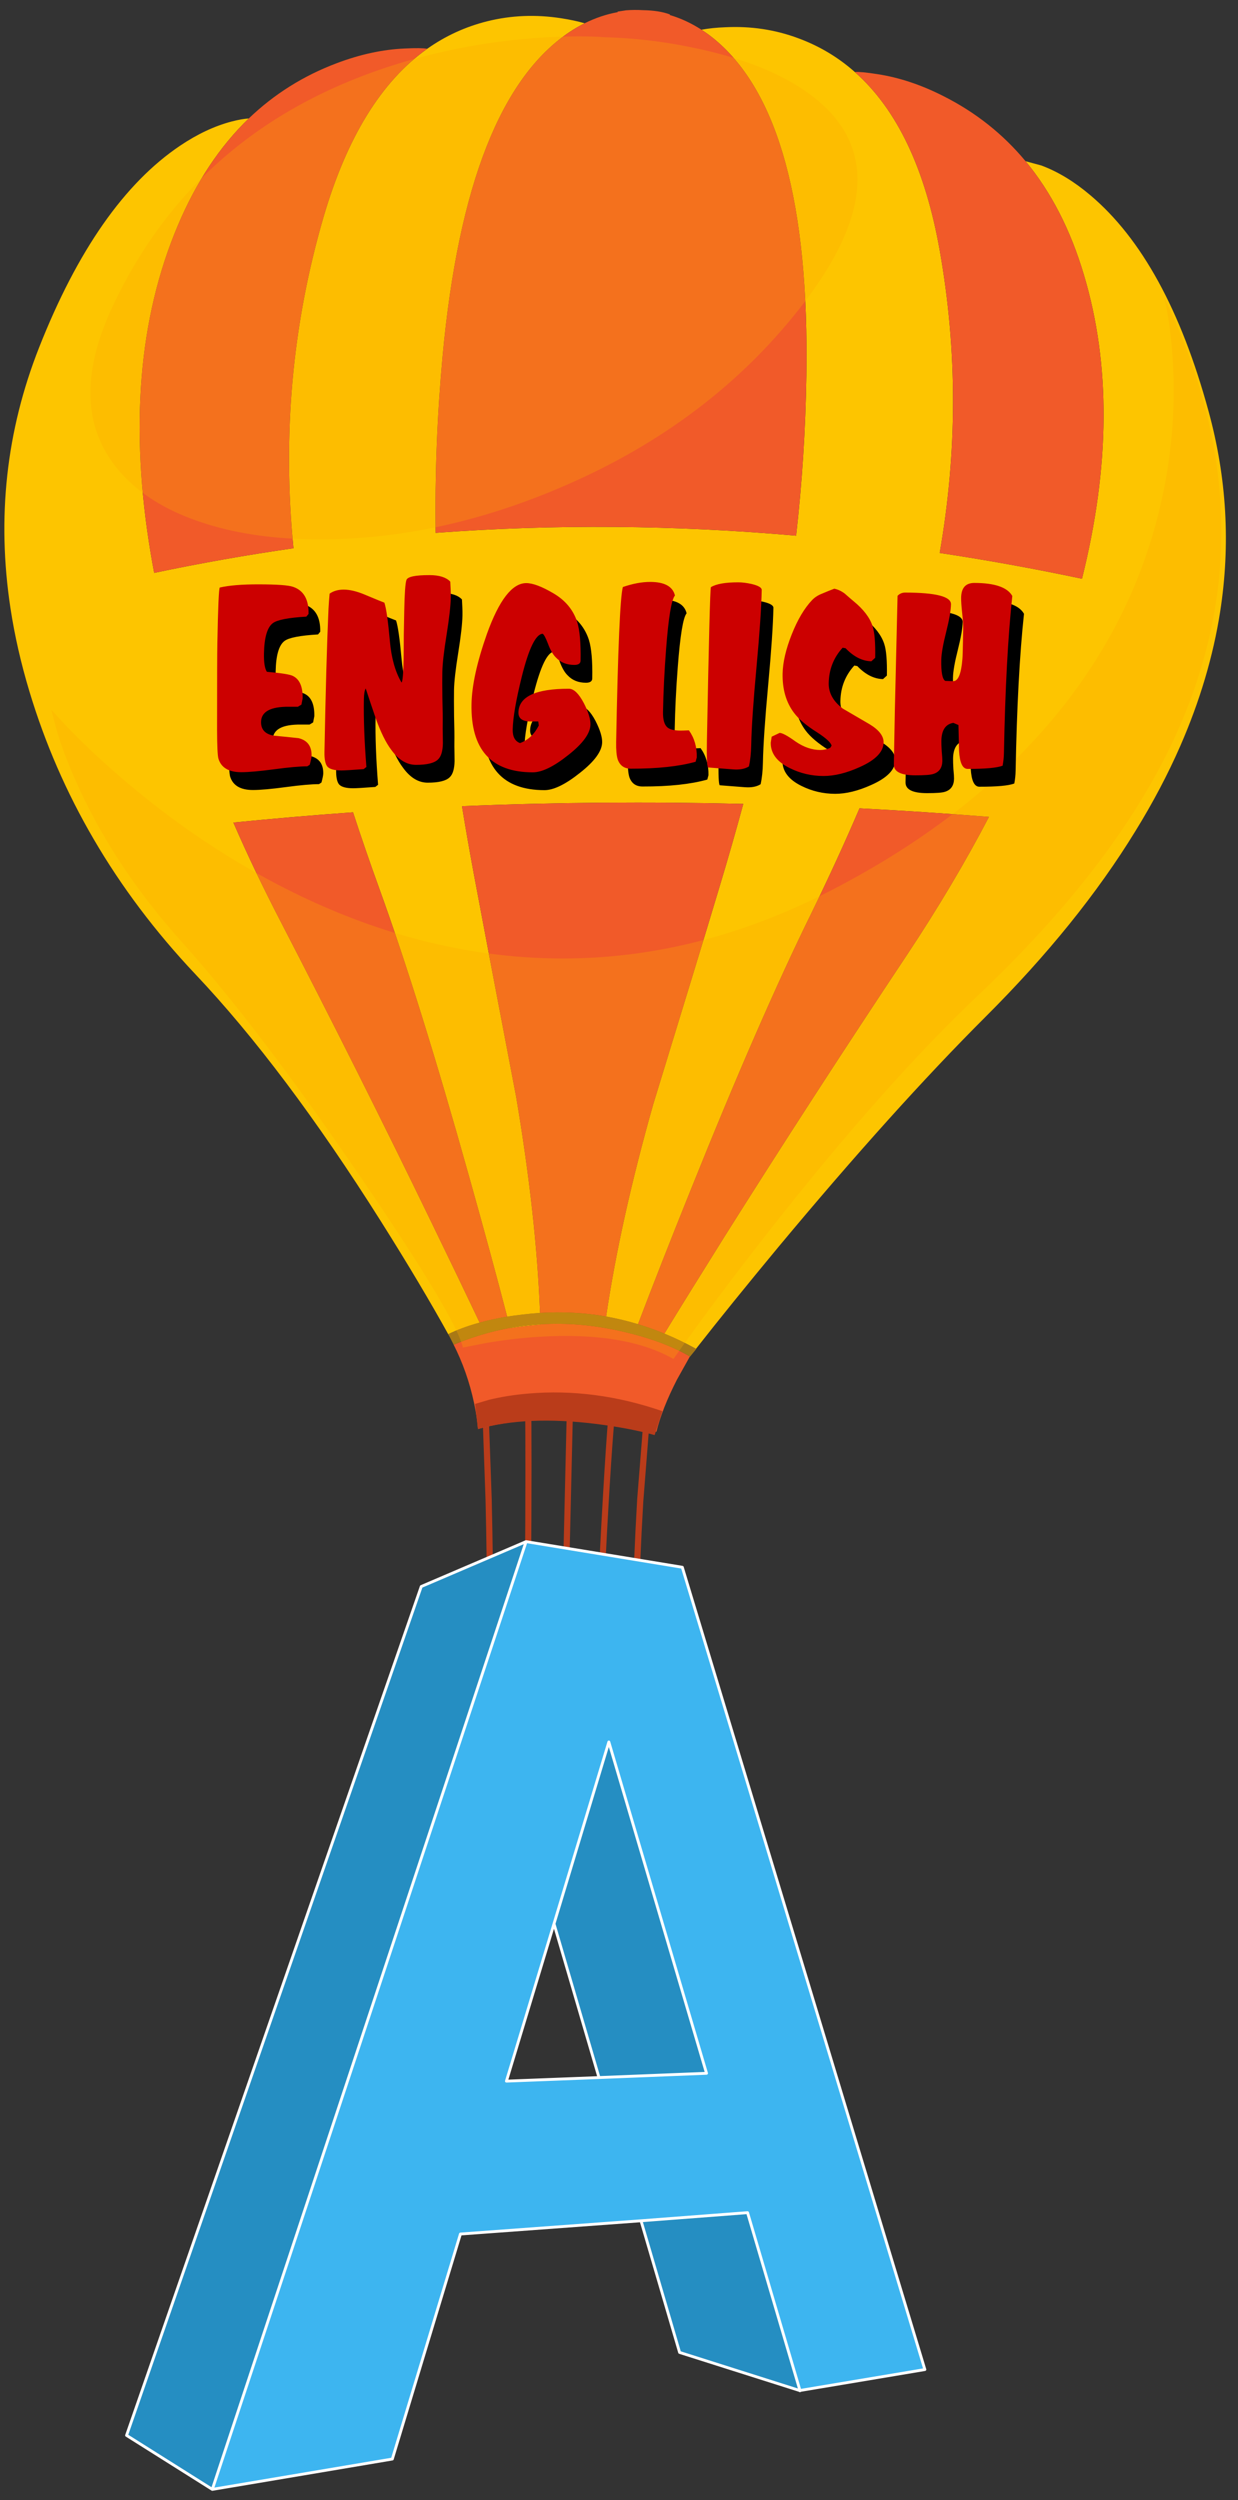 <svg width="108" height="218" viewBox="0 0 108 218" fill="none" xmlns="http://www.w3.org/2000/svg">
<rect x="0" y="0" width="108" height="218" fill="#333333" stroke="none"/>
<g id="eng">
<g id="english">
<g id="Layer_3">
<g id="Layer_1">
<g id="Group">
<g id="Group_2">
<g id="Group_3">
<path id="Vector" d="M42.059 122.505C42.067 122.547 42.167 125.314 42.358 130.807C42.528 137.923 42.548 145.683 42.419 154.084C42.416 154.246 42.439 154.391 42.489 154.52C42.541 154.628 42.602 154.686 42.673 154.695C42.745 154.704 42.809 154.65 42.865 154.535C42.922 154.42 42.952 154.282 42.956 154.12C43.085 145.718 43.065 137.919 42.897 130.721C42.698 125.186 42.599 122.399 42.6 122.358C42.595 122.195 42.558 122.058 42.489 121.948C42.428 121.859 42.362 121.821 42.29 121.832C42.218 121.864 42.158 121.938 42.111 122.054C42.071 122.192 42.054 122.342 42.059 122.505Z" fill="#BA3C1A"/>
</g>
</g>
</g>
<g id="Group_4">
<g id="Group_5">
<g id="Group_6">
<path id="Vector_2" d="M49.582 120.687C49.526 120.802 49.495 120.941 49.491 121.103L48.738 153.185C48.734 153.348 48.758 153.493 48.809 153.621C48.859 153.749 48.92 153.818 48.992 153.827C49.063 153.835 49.127 153.782 49.183 153.667C49.24 153.552 49.27 153.414 49.274 153.251L50.027 121.169C50.031 121.007 50.007 120.862 49.957 120.734C49.906 120.605 49.845 120.537 49.774 120.528C49.702 120.519 49.638 120.572 49.582 120.687Z" fill="#BA3C1A"/>
</g>
</g>
</g>
<g id="Group_7">
<g id="Group_8">
<g id="Group_9">
<path id="Vector_3" d="M56.59 121.856C56.519 121.827 56.451 121.849 56.387 121.923C56.322 122.016 56.279 122.143 56.257 122.303C56.256 122.344 56.032 125.152 55.586 130.729C55.163 137.935 54.983 145.67 55.045 153.932C55.041 154.094 55.064 154.239 55.115 154.368C55.157 154.474 55.214 154.532 55.285 154.541L55.312 154.544C55.384 154.533 55.448 154.47 55.505 154.355C55.552 154.239 55.574 154.099 55.568 153.936C55.513 145.755 55.696 138.093 56.118 130.947C56.554 125.43 56.772 122.651 56.773 122.611C56.795 122.451 56.79 122.297 56.758 122.151C56.716 122.004 56.66 121.905 56.59 121.856Z" fill="#BA3C1A"/>
</g>
</g>
</g>
<g id="Group_10">
<g id="Group_11">
<g id="Group_12">
<path id="Vector_4" d="M46.284 120.956C46.261 120.791 46.215 120.663 46.145 120.573C46.084 120.505 46.017 120.497 45.944 120.549C45.881 120.581 45.83 120.667 45.791 120.804C45.76 120.943 45.752 121.084 45.767 121.228C45.833 122.599 45.852 126.485 45.824 132.886C45.781 141.075 45.62 147.979 45.343 153.597C45.339 153.759 45.358 153.914 45.399 154.061C45.449 154.19 45.51 154.268 45.581 154.297L45.594 154.299C45.666 154.308 45.73 154.255 45.786 154.14C45.842 154.045 45.872 153.916 45.876 153.754C46.157 147.994 46.318 140.897 46.358 132.464C46.386 125.31 46.361 121.474 46.284 120.956Z" fill="#BA3C1A"/>
</g>
</g>
</g>
<g id="Group_13">
<g id="Group_14">
<g id="Group_15">
<path id="Vector_5" d="M53.701 121.291C53.641 121.202 53.574 121.163 53.502 121.175C53.43 121.207 53.37 121.291 53.322 121.427C53.138 122.014 52.848 125.893 52.453 133.062C51.984 141.463 51.838 148.328 52.015 153.657C52.024 154.004 52.109 154.187 52.27 154.207L52.297 154.21C52.369 154.198 52.429 154.135 52.476 154.019C52.533 153.883 52.554 153.733 52.541 153.569C52.377 148.405 52.513 141.793 52.947 133.733C53.296 127.392 53.577 123.492 53.791 122.034C53.843 121.715 53.813 121.467 53.701 121.291Z" fill="#BA3C1A"/>
</g>
</g>
</g>
<g id="Group_16">
<g id="Group_17">
<g id="Group_18">
<path id="Vector_6" d="M47.149 115.498C47.148 115.491 47.148 115.483 47.149 115.473C46.26 115.528 45.378 115.631 44.502 115.784C44.505 115.794 44.505 115.803 44.502 115.808C44.958 115.735 45.418 115.673 45.881 115.622C46.305 115.573 46.728 115.532 47.149 115.498ZM105.423 35.827C103.029 27.063 99.592 20.792 95.11 17.015C93.71 15.83 92.29 14.969 90.848 14.431L89.469 14.058C91.694 16.744 93.388 20.041 94.551 23.948C96.903 31.781 96.849 40.62 94.39 50.464C90.238 49.586 86.101 48.837 81.977 48.215C83.522 39.378 83.526 30.601 81.989 21.886C80.731 14.734 78.258 9.532 74.571 6.279C73.119 4.993 71.475 4.011 69.638 3.335C67.617 2.581 65.484 2.262 63.239 2.378C62.527 2.403 61.848 2.473 61.202 2.589H61.189C61.581 2.84 61.962 3.118 62.332 3.422C67.915 8.036 70.587 17.819 70.347 32.77C70.275 37.45 69.977 42.096 69.452 46.711C58.855 45.773 48.372 45.69 38.004 46.463C37.933 41.329 38.136 36.189 38.612 31.043C39.996 16.158 43.715 6.723 49.77 2.738C50.175 2.474 50.585 2.238 51.001 2.03C50.428 1.861 49.753 1.716 48.975 1.595C46.755 1.247 44.597 1.334 42.502 1.856C40.605 2.331 38.861 3.13 37.27 4.254C33.267 7.091 30.247 11.995 28.212 18.966C25.496 28.307 24.626 37.92 25.603 47.805C21.537 48.389 17.486 49.105 13.451 49.954C13.345 49.397 13.245 48.842 13.153 48.289C11.306 37.289 12.093 27.746 15.514 19.662C17.112 15.876 19.175 12.766 21.702 10.33C21.306 10.352 20.813 10.439 20.223 10.591C18.732 10.98 17.229 11.684 15.713 12.703C10.85 15.975 6.75 21.84 3.412 30.298C0.544 37.565 -0.289 45.145 0.914 53.036C1.278 55.427 1.829 57.845 2.567 60.292C3.927 64.809 5.795 69.099 8.17 73.165C10.595 77.322 13.548 81.244 17.03 84.932C22.207 90.399 27.604 97.581 33.22 106.477C35.583 110.224 37.58 113.574 39.209 116.529L39.109 116.33C39.915 115.935 40.827 115.6 41.843 115.324C40.737 112.992 39.321 110.047 37.594 106.49C33.419 97.883 29.033 89.14 24.435 80.26C22.94 77.375 21.581 74.529 20.36 71.724C23.828 71.376 27.307 71.078 30.797 70.829C31.498 72.981 32.265 75.205 33.096 77.501C35.44 83.971 38.053 92.35 40.936 102.638C42.222 107.21 43.324 111.265 44.241 114.802C44.692 114.733 45.156 114.671 45.633 114.616C46.129 114.557 46.622 114.511 47.111 114.479C46.895 108.829 46.199 102.542 45.024 95.617C43.392 87.102 42.166 80.649 41.346 76.259C40.965 74.211 40.617 72.223 40.302 70.295C48.407 69.956 56.587 69.89 64.842 70.096C64.207 72.441 63.507 74.881 62.742 77.414C61.458 81.689 59.541 87.976 56.989 96.276C55.076 103.026 53.705 109.197 52.877 114.79C53.815 114.962 54.743 115.185 55.66 115.461C56.964 112.026 58.505 108.104 60.282 103.694C64.266 93.77 67.779 85.723 70.819 79.552C72.361 76.392 73.749 73.368 74.981 70.481C78.732 70.678 82.497 70.927 86.276 71.227C84.213 75.174 81.835 79.175 79.144 83.229C73.594 91.563 68.272 99.776 63.177 107.869C61.054 111.261 59.315 114.065 57.959 116.281C58.89 116.666 59.81 117.109 60.717 117.61C62.757 115.009 65.155 112.047 67.911 108.726C74.621 100.674 80.639 93.99 85.965 88.672C91.367 83.287 95.729 77.886 99.049 72.469C100.573 70.001 101.877 67.529 102.963 65.051C104.673 61.136 105.833 57.234 106.442 53.346C107.357 47.476 107.018 41.636 105.423 35.827Z" fill="#FDC500"/>
<path id="Vector_7" d="M20.36 71.724C21.581 74.529 22.94 77.375 24.435 80.26C29.033 89.14 33.419 97.883 37.594 106.49C39.321 110.047 40.737 112.992 41.843 115.324C42.588 115.12 43.388 114.946 44.241 114.802C43.324 111.265 42.222 107.21 40.936 102.638C38.053 92.35 35.44 83.971 33.096 77.501C32.265 75.205 31.498 72.981 30.797 70.829C27.307 71.078 23.828 71.376 20.36 71.724ZM37.27 4.254C36.931 4.19 36.276 4.182 35.307 4.229C33.394 4.312 31.418 4.739 29.381 5.509C26.469 6.604 23.909 8.211 21.702 10.33C19.175 12.766 17.112 15.876 15.514 19.662C12.093 27.746 11.306 37.289 13.153 48.289C13.245 48.842 13.345 49.397 13.451 49.954C17.486 49.105 21.537 48.389 25.603 47.805C24.626 37.92 25.496 28.307 28.212 18.966C30.247 11.995 33.267 7.091 37.27 4.254ZM59.052 120.306L60.183 118.281C58.595 117.344 56.549 116.598 54.045 116.045C51.701 115.523 49.402 115.333 47.149 115.473C47.148 115.483 47.148 115.491 47.149 115.498C46.728 115.532 46.305 115.573 45.881 115.622C45.418 115.673 44.958 115.735 44.502 115.808C44.505 115.803 44.505 115.794 44.502 115.784C42.837 116.088 41.197 116.577 39.582 117.25L39.544 117.188C40.364 118.795 40.969 120.514 41.358 122.344C41.549 123.255 41.661 124.009 41.694 124.606C44.477 123.802 47.907 123.595 51.982 123.984C54.02 124.191 55.78 124.477 57.263 124.842C57.594 123.5 58.191 121.988 59.052 120.306ZM86.276 71.227C82.497 70.927 78.732 70.679 74.981 70.481C73.749 73.368 72.361 76.392 70.819 79.552C67.779 85.723 64.267 93.77 60.282 103.694C58.505 108.104 56.964 112.026 55.66 115.461C56.438 115.698 57.204 115.972 57.959 116.281C59.315 114.065 61.054 111.261 63.177 107.869C68.272 99.776 73.594 91.563 79.144 83.229C81.835 79.175 84.213 75.174 86.276 71.227ZM62.742 77.414C63.507 74.881 64.207 72.441 64.842 70.096C56.587 69.89 48.407 69.956 40.302 70.295C40.617 72.223 40.965 74.211 41.346 76.259C42.166 80.649 43.392 87.102 45.024 95.617C46.199 102.542 46.895 108.829 47.111 114.479C49.071 114.359 50.992 114.462 52.877 114.79C53.705 109.197 55.076 103.026 56.989 96.276C59.541 87.976 61.458 81.689 62.742 77.414ZM53.883 1.011C53.885 1.027 53.885 1.044 53.883 1.061C52.895 1.241 51.934 1.564 51.001 2.03C50.585 2.238 50.175 2.474 49.77 2.738C43.715 6.723 39.996 16.158 38.612 31.043C38.136 36.189 37.933 41.329 38.004 46.463C48.372 45.69 58.855 45.773 69.452 46.711C69.977 42.097 70.275 37.45 70.347 32.77C70.587 17.819 67.915 8.036 62.332 3.422C61.962 3.118 61.581 2.84 61.189 2.589C60.315 2.023 59.395 1.596 58.431 1.309C58.436 1.292 58.44 1.275 58.443 1.26C57.818 1.026 57.035 0.902 56.095 0.887C55.589 0.857 55.096 0.861 54.616 0.899L53.883 1.011ZM76.547 6.466C75.587 6.315 74.928 6.252 74.571 6.28C78.258 9.532 80.731 14.734 81.989 21.886C83.526 30.601 83.522 39.378 81.977 48.215C86.101 48.837 90.238 49.586 94.39 50.464C96.849 40.62 96.903 31.781 94.551 23.948C93.388 20.041 91.694 16.744 89.469 14.058C87.497 11.685 85.107 9.793 82.3 8.379C80.362 7.394 78.444 6.756 76.547 6.466Z" fill="#F15A29"/>
<path id="Vector_8" d="M60.742 117.623C60.733 117.618 60.725 117.614 60.717 117.61C59.81 117.109 58.89 116.666 57.959 116.281C57.204 115.972 56.438 115.698 55.66 115.461C54.743 115.185 53.815 114.962 52.877 114.79C50.992 114.462 49.071 114.359 47.111 114.479C46.622 114.511 46.129 114.557 45.633 114.616C45.156 114.671 44.692 114.733 44.241 114.802C43.388 114.946 42.588 115.12 41.843 115.324C40.827 115.6 39.915 115.935 39.109 116.33L39.209 116.529L39.544 117.188L39.582 117.25C41.197 116.577 42.837 116.088 44.502 115.784C45.378 115.631 46.26 115.528 47.149 115.473C49.402 115.333 51.701 115.523 54.045 116.045C56.549 116.598 58.595 117.344 60.183 118.281L60.195 118.294L60.742 117.623Z" fill="#FBAB00" fill-opacity="0.588"/>
</g>
</g>
</g>
<g id="Group_19">
<g id="Group_20">
<g id="Group_21">
<path id="Vector_9" d="M70.197 7.9C67.927 6.345 64.922 5.148 61.181 4.309C58.342 3.672 55.546 3.319 52.792 3.25C51.509 3.145 49.844 3.144 47.797 3.247C43.703 3.473 39.738 4.126 35.902 5.207C23.619 8.685 14.928 15.854 9.827 26.713C6.912 32.919 7.282 37.898 10.936 41.65C12.582 43.333 14.807 44.636 17.613 45.558C20.356 46.467 23.472 46.954 26.959 47.018C34.354 47.169 41.829 45.596 49.384 42.3C57.736 38.663 64.508 33.552 69.7 26.967C76.332 18.564 76.498 12.208 70.197 7.9Z" fill="#FBAB00" fill-opacity="0.29"/>
</g>
</g>
</g>
<g id="Group_22">
<g id="Group_23">
<g id="Group_24">
<path id="Vector_10" d="M101.545 25.914C101.902 27.267 102.153 29.058 102.301 31.286C102.587 35.75 102.19 40.182 101.11 44.581C99.603 50.73 96.84 56.367 92.82 61.493C87.791 67.898 80.935 73.323 72.252 77.766C63.562 82.2 54.699 84.096 45.666 83.453C38.444 82.936 31.272 80.814 24.152 77.089C19.06 74.423 14.255 71.087 9.736 67.082C8.318 65.833 7.016 64.589 5.83 63.352L4.473 61.882L4.907 63.544C5.322 64.954 5.873 66.434 6.559 67.984C8.743 72.936 11.827 77.633 15.811 82.075C20.31 87.09 25.508 93.916 31.404 102.552C36.984 110.732 39.977 115.715 40.381 117.5L42.308 117.122C43.908 116.841 45.489 116.654 47.052 116.56C52.054 116.258 55.954 116.904 58.75 118.497C61.001 115.28 63.795 111.543 67.133 107.284C73.816 98.775 79.889 91.934 85.353 86.762C94.138 78.448 100.156 70.243 103.406 62.148C108.144 50.383 107.524 38.305 101.545 25.914Z" fill="#FBAB00" fill-opacity="0.29"/>
</g>
</g>
</g>
<g id="Group_25">
<g id="Group_26">
<g id="Group_27">
<path id="Vector_11" d="M42.667 122.053L41.439 122.416L41.696 124.605C44.55 123.811 47.973 123.661 51.966 124.156C53.966 124.407 55.681 124.733 57.109 125.133L57.786 123.048C53.85 121.689 49.943 121.177 46.067 121.513C44.853 121.617 43.719 121.797 42.667 122.053Z" fill="#BA3C1A"/>
</g>
</g>
</g>
</g>
<g id="Layer_2">
<g id="Group_28">
<path id="ENGLISH" d="M28.2 67.454C28.197 67.595 28.145 67.855 28.043 68.232L27.828 68.374C27.183 68.373 26.221 68.458 24.943 68.629C23.665 68.8 22.703 68.886 22.058 68.885C20.972 68.883 20.311 68.489 20.073 67.702C20 67.45 19.96 66.608 19.956 65.176C19.956 60.99 19.964 58.472 19.98 57.622C20.039 54.522 20.109 52.909 20.19 52.784C21.012 52.596 22.139 52.503 23.571 52.505C25.176 52.507 26.182 52.58 26.589 52.722C27.511 53.038 27.961 53.825 27.937 55.084L27.744 55.32C26.184 55.412 25.212 55.6 24.829 55.882C24.335 56.244 24.074 57.132 24.047 58.549C24.033 59.32 24.117 59.847 24.301 60.13C25.558 60.242 26.311 60.362 26.56 60.488C27.153 60.772 27.44 61.425 27.421 62.448C27.421 62.448 27.386 62.629 27.316 62.991L27.005 63.179L26.25 63.178C24.629 63.16 23.81 63.6 23.793 64.497C23.781 65.173 24.159 65.575 24.927 65.702C25.634 65.766 26.349 65.838 27.072 65.918C27.839 66.108 28.215 66.62 28.2 67.454ZM40.333 52.954C40.345 53.19 40.348 53.426 40.344 53.662C40.33 54.386 40.207 55.472 39.975 56.919C39.744 58.351 39.621 59.429 39.607 60.153C39.598 60.656 39.599 61.419 39.611 62.442C39.64 63.449 39.649 64.205 39.639 64.708C39.635 64.944 39.637 65.243 39.646 65.605C39.655 65.967 39.658 66.219 39.656 66.361C39.642 67.053 39.5 67.525 39.227 67.776C38.907 68.091 38.266 68.247 37.306 68.246C36.504 68.244 35.788 67.811 35.159 66.944C34.683 66.314 34.228 65.393 33.794 64.18C33.496 63.315 33.205 62.449 32.923 61.583C32.825 61.756 32.772 62.062 32.764 62.503C32.732 64.203 32.805 66.178 32.983 68.428L32.743 68.617C31.718 68.694 31.072 68.732 30.805 68.732C30.191 68.731 29.784 68.62 29.583 68.4C29.399 68.179 29.312 67.754 29.324 67.125C29.427 61.696 29.544 57.526 29.678 54.615C29.702 54.19 29.734 53.757 29.773 53.317C30.108 53.081 30.52 52.964 31.008 52.964C31.527 52.965 32.13 53.108 32.818 53.392C33.833 53.818 34.41 54.055 34.551 54.102C34.715 54.59 34.875 55.708 35.031 57.455C35.16 58.934 35.5 60.139 36.049 61.068C36.145 60.974 36.206 60.266 36.23 58.944C36.238 58.535 36.243 57.858 36.245 56.914C36.263 55.954 36.277 55.246 36.285 54.789C36.313 53.294 36.377 52.406 36.477 52.122C36.577 51.839 37.249 51.699 38.492 51.7C39.342 51.702 39.944 51.891 40.299 52.27L40.333 52.954ZM52.53 64.727C52.516 65.498 51.87 66.386 50.591 67.391C49.329 68.397 48.297 68.899 47.494 68.897C43.858 68.892 42.078 66.907 42.153 62.941C42.183 61.321 42.631 59.283 43.496 56.83C44.559 53.873 45.704 52.395 46.932 52.397C47.498 52.398 48.28 52.69 49.276 53.274C50.335 53.889 51.035 54.732 51.377 55.803C51.599 56.527 51.696 57.644 51.667 59.155C51.663 59.407 51.479 59.532 51.117 59.532C50.456 59.531 49.925 59.318 49.524 58.892C49.261 58.64 49.025 58.23 48.815 57.664C48.62 57.16 48.468 56.876 48.359 56.813C47.761 56.844 47.155 58.086 46.542 60.54C46.031 62.601 45.766 64.143 45.746 65.165C45.734 65.795 45.947 66.189 46.385 66.347C47.099 66.08 47.643 65.57 48.02 64.815L47.979 64.46L47.365 64.46C46.609 64.474 46.236 64.214 46.247 63.679C46.273 62.294 47.742 61.604 50.653 61.608C51.078 61.609 51.511 62.026 51.952 62.861C52.346 63.633 52.539 64.255 52.53 64.727ZM61.805 67.596C61.805 67.596 61.771 67.722 61.703 67.974C60.263 68.381 58.379 68.583 56.049 68.579C55.483 68.579 55.102 68.311 54.908 67.775C54.804 67.445 54.758 66.933 54.771 66.241C54.925 58.074 55.12 53.573 55.357 52.74C56.212 52.442 57.01 52.294 57.749 52.294C58.993 52.296 59.709 52.691 59.899 53.478C59.593 53.839 59.336 55.405 59.126 58.174C58.98 60.062 58.891 61.88 58.858 63.626C58.845 64.287 58.971 64.736 59.234 64.972C59.45 65.162 59.834 65.257 60.385 65.257C60.527 65.257 60.771 65.25 61.117 65.235C61.593 65.896 61.822 66.683 61.805 67.596ZM67.47 52.993C67.442 54.488 67.289 56.738 67.012 59.743C66.735 62.733 66.583 64.983 66.554 66.494C66.54 67.218 66.474 67.847 66.353 68.382C66.003 68.602 65.537 68.687 64.956 68.639L62.787 68.471C62.694 68.361 62.662 67.582 62.689 66.134C62.854 57.385 62.97 52.924 63.036 52.751C63.498 52.468 64.295 52.328 65.428 52.329C65.759 52.33 66.144 52.377 66.583 52.472C67.178 52.615 67.474 52.788 67.47 52.993ZM78.103 66.298C78.088 67.116 77.389 67.831 76.009 68.443C74.866 68.96 73.814 69.219 72.854 69.217C71.815 69.216 70.836 68.986 69.916 68.528C68.793 67.976 68.241 67.236 68.258 66.307C68.258 66.307 68.285 66.134 68.339 65.788C68.799 65.568 69.03 65.459 69.03 65.459C69.266 65.459 69.733 65.711 70.432 66.216C71.147 66.705 71.866 66.95 72.59 66.951C72.873 66.951 73.158 66.889 73.443 66.763L73.565 66.575C73.507 66.307 73.089 65.921 72.312 65.416C71.379 64.832 70.705 64.265 70.29 63.714C69.599 62.8 69.266 61.658 69.292 60.289C69.311 59.298 69.576 58.158 70.089 56.868C70.601 55.578 71.194 54.58 71.869 53.873C72.094 53.637 72.388 53.449 72.753 53.307C73.118 53.151 73.467 53.01 73.8 52.884C74.113 52.947 74.418 53.09 74.712 53.31C74.96 53.531 75.216 53.752 75.479 53.972C76.347 54.682 76.9 55.406 77.138 56.146C77.317 56.682 77.394 57.602 77.369 58.908L77.033 59.215C76.246 59.198 75.498 58.819 74.788 58.078L74.529 58.031C73.741 58.895 73.336 59.925 73.314 61.121C73.298 61.971 73.709 62.711 74.547 63.342C75.31 63.784 76.08 64.233 76.859 64.691C77.699 65.196 78.114 65.731 78.103 66.298ZM89.33 53.52C88.948 57.076 88.705 61.639 88.6 67.21C88.593 67.587 88.554 67.957 88.484 68.319C87.993 68.507 86.976 68.6 85.434 68.598C84.993 68.597 84.743 68.07 84.684 67.015C84.667 66.26 84.65 65.512 84.632 64.773L84.187 64.583C83.508 64.692 83.16 65.211 83.143 66.14C83.139 66.344 83.149 66.651 83.172 67.06C83.212 67.469 83.23 67.753 83.227 67.91C83.216 68.508 82.949 68.885 82.427 69.042C82.189 69.12 81.669 69.159 80.867 69.158C79.607 69.156 78.984 68.84 78.996 68.211L79.084 63.514L79.32 53.506C79.497 53.317 79.719 53.223 79.987 53.223C82.662 53.227 83.994 53.568 83.981 54.244C83.971 54.779 83.83 55.589 83.557 56.675C83.285 57.745 83.144 58.555 83.134 59.105C83.114 60.16 83.228 60.766 83.477 60.923L84.161 60.948C84.602 60.965 84.874 60.32 84.977 59.014C84.994 58.919 85.019 58.046 85.05 56.394C85.056 56.095 85.025 55.638 84.958 55.025C84.891 54.411 84.86 53.954 84.865 53.655C84.882 52.806 85.267 52.381 86.023 52.382C87.801 52.385 88.904 52.764 89.33 53.52Z" fill="black"/>
</g>
<g id="Group_29">
<path id="ENGLISH_2" d="M27.181 65.9C27.178 66.042 27.126 66.302 27.024 66.679L26.809 66.82C26.164 66.82 25.202 66.905 23.924 67.076C22.646 67.247 21.684 67.332 21.039 67.332C19.953 67.33 19.292 66.936 19.055 66.148C18.981 65.897 18.942 65.055 18.937 63.623C18.937 59.437 18.945 56.919 18.962 56.069C19.02 52.969 19.09 51.356 19.171 51.23C19.993 51.043 21.12 50.95 22.552 50.952C24.157 50.954 25.163 51.026 25.57 51.169C26.493 51.485 26.942 52.272 26.918 53.531L26.725 53.767C25.165 53.859 24.194 54.047 23.811 54.329C23.316 54.691 23.055 55.579 23.028 56.995C23.014 57.767 23.098 58.294 23.282 58.577C24.539 58.689 25.292 58.808 25.541 58.935C26.134 59.219 26.421 59.872 26.402 60.895C26.402 60.895 26.367 61.076 26.297 61.438L25.986 61.626L25.231 61.625C23.61 61.607 22.791 62.047 22.774 62.944C22.762 63.62 23.14 64.022 23.909 64.149C24.616 64.213 25.33 64.285 26.053 64.365C26.82 64.554 27.197 65.066 27.181 65.9ZM39.315 51.401C39.326 51.637 39.329 51.873 39.325 52.109C39.311 52.833 39.188 53.919 38.956 55.366C38.725 56.798 38.602 57.876 38.589 58.599C38.579 59.103 38.58 59.866 38.593 60.889C38.621 61.896 38.63 62.651 38.621 63.155C38.616 63.391 38.618 63.69 38.627 64.052C38.636 64.414 38.639 64.666 38.637 64.807C38.624 65.5 38.481 65.972 38.209 66.223C37.888 66.537 37.248 66.694 36.287 66.692C35.485 66.691 34.769 66.257 34.14 65.391C33.664 64.761 33.209 63.84 32.776 62.627C32.477 61.761 32.187 60.895 31.904 60.03C31.806 60.203 31.753 60.509 31.745 60.95C31.713 62.65 31.786 64.624 31.964 66.875L31.724 67.064C30.699 67.141 30.053 67.179 29.786 67.179C29.172 67.178 28.765 67.067 28.564 66.847C28.38 66.626 28.293 66.201 28.305 65.572C28.408 60.143 28.526 55.973 28.659 53.062C28.683 52.637 28.715 52.204 28.755 51.763C29.09 51.528 29.501 51.41 29.989 51.411C30.508 51.412 31.111 51.554 31.799 51.839C32.814 52.265 33.392 52.502 33.532 52.549C33.696 53.037 33.856 54.155 34.012 55.902C34.142 57.381 34.481 58.586 35.03 59.515C35.126 59.42 35.187 58.712 35.212 57.391C35.219 56.981 35.224 56.305 35.226 55.361C35.244 54.401 35.258 53.693 35.266 53.236C35.295 51.741 35.358 50.852 35.458 50.569C35.558 50.286 36.23 50.145 37.473 50.147C38.323 50.148 38.925 50.338 39.28 50.716L39.315 51.401ZM51.511 63.174C51.497 63.945 50.851 64.833 49.572 65.838C48.31 66.843 47.278 67.346 46.475 67.344C42.839 67.339 41.059 65.354 41.134 61.388C41.164 59.767 41.612 57.73 42.477 55.277C43.54 52.32 44.685 50.842 45.913 50.844C46.479 50.845 47.261 51.137 48.257 51.721C49.316 52.336 50.016 53.179 50.358 54.249C50.58 54.974 50.677 56.091 50.649 57.602C50.644 57.853 50.461 57.979 50.099 57.978C49.438 57.977 48.906 57.764 48.505 57.339C48.242 57.087 48.006 56.677 47.797 56.11C47.601 55.607 47.449 55.323 47.34 55.26C46.742 55.291 46.136 56.533 45.523 58.987C45.012 61.048 44.747 62.59 44.727 63.612C44.716 64.242 44.929 64.635 45.366 64.793C46.08 64.527 46.624 64.016 47.001 63.261L46.96 62.907L46.346 62.907C45.59 62.921 45.218 62.661 45.228 62.126C45.254 60.741 46.723 60.051 49.634 60.055C50.059 60.056 50.492 60.473 50.933 61.308C51.328 62.08 51.52 62.702 51.511 63.174ZM60.786 66.043C60.786 66.043 60.752 66.169 60.684 66.421C59.244 66.828 57.36 67.029 55.031 67.026C54.464 67.025 54.083 66.757 53.889 66.222C53.785 65.891 53.739 65.38 53.752 64.688C53.907 56.52 54.102 52.02 54.338 51.186C55.193 50.889 55.991 50.74 56.731 50.741C57.974 50.743 58.691 51.138 58.88 51.925C58.574 52.286 58.317 53.852 58.107 56.621C57.961 58.509 57.872 60.327 57.839 62.073C57.826 62.734 57.952 63.183 58.215 63.419C58.432 63.608 58.816 63.703 59.366 63.704C59.508 63.704 59.752 63.697 60.099 63.682C60.574 64.343 60.803 65.13 60.786 66.043ZM66.451 51.44C66.423 52.935 66.27 55.185 65.993 58.19C65.716 61.18 65.564 63.43 65.535 64.94C65.522 65.664 65.455 66.294 65.334 66.829C64.984 67.048 64.518 67.134 63.937 67.086L61.768 66.918C61.675 66.808 61.643 66.028 61.67 64.581C61.835 55.832 61.951 51.37 62.017 51.197C62.479 50.915 63.276 50.774 64.41 50.776C64.74 50.776 65.125 50.824 65.564 50.919C66.159 51.062 66.455 51.235 66.451 51.44ZM77.084 64.745C77.069 65.563 76.371 66.278 74.99 66.89C73.847 67.407 72.795 67.665 71.835 67.664C70.796 67.662 69.817 67.433 68.897 66.975C67.774 66.423 67.222 65.683 67.239 64.754C67.239 64.754 67.266 64.581 67.32 64.235C67.78 64.015 68.011 63.905 68.011 63.905C68.247 63.906 68.714 64.158 69.413 64.663C70.128 65.152 70.847 65.397 71.571 65.398C71.854 65.398 72.139 65.335 72.424 65.21L72.546 65.021C72.488 64.754 72.07 64.368 71.293 63.863C70.36 63.279 69.686 62.712 69.271 62.16C68.58 61.247 68.248 60.105 68.273 58.736C68.292 57.745 68.558 56.604 69.07 55.315C69.582 54.025 70.175 53.027 70.85 52.319C71.075 52.084 71.369 51.895 71.734 51.754C72.099 51.597 72.448 51.456 72.781 51.331C73.094 51.394 73.399 51.536 73.693 51.757C73.941 51.978 74.197 52.198 74.46 52.419C75.328 53.129 75.881 53.853 76.119 54.593C76.298 55.128 76.375 56.049 76.35 57.355L76.014 57.662C75.227 57.645 74.479 57.266 73.769 56.525L73.51 56.478C72.722 57.342 72.317 58.372 72.295 59.568C72.279 60.418 72.69 61.158 73.528 61.789C74.291 62.231 75.061 62.68 75.84 63.138C76.68 63.642 77.095 64.178 77.084 64.745ZM88.311 51.967C87.929 55.523 87.686 60.086 87.581 65.657C87.574 66.034 87.535 66.404 87.465 66.766C86.974 66.954 85.957 67.047 84.415 67.045C83.974 67.044 83.724 66.517 83.665 65.462C83.648 64.707 83.631 63.959 83.613 63.22L83.168 63.03C82.49 63.139 82.141 63.658 82.124 64.587C82.12 64.791 82.13 65.098 82.154 65.507C82.193 65.916 82.211 66.2 82.208 66.357C82.197 66.955 81.93 67.332 81.408 67.489C81.17 67.567 80.65 67.606 79.848 67.605C78.588 67.603 77.965 67.287 77.977 66.658L78.065 61.961L78.301 51.953C78.478 51.764 78.7 51.67 78.968 51.67C81.643 51.674 82.975 52.014 82.962 52.691C82.952 53.226 82.811 54.036 82.538 55.122C82.266 56.191 82.125 57.002 82.115 57.552C82.095 58.607 82.209 59.213 82.458 59.37L83.142 59.395C83.583 59.411 83.855 58.767 83.958 57.461C83.975 57.366 84 56.493 84.031 54.84C84.037 54.541 84.006 54.085 83.939 53.471C83.872 52.858 83.841 52.401 83.847 52.102C83.863 51.252 84.248 50.828 85.004 50.829C86.782 50.832 87.885 51.211 88.311 51.967Z" fill="#CC0000"/>
</g>
</g>
</g>
<g id="Layer_5">
<g id="Layer_1_2">
<g id="Group_30">
<g id="Group_31">
<g id="Group_32">
<path id="Vector_12" d="M69.75 208.439H69.787L65.215 192.932L55.921 193.641L59.288 205.122L69.75 208.439ZM11.041 212.353L18.521 217.062L45.894 134.422L36.749 138.336L11.041 212.353ZM53.113 151.892L48.329 167.746L52.255 181.153L61.636 180.78L53.113 151.892Z" fill="#258EC2"/>
<path id="Vector_13" d="M59.524 136.658L45.894 134.422L18.521 217.062L34.226 214.416L40.166 194.796L55.921 193.641L65.215 192.932L69.787 208.439L80.684 206.613L59.524 136.658ZM48.329 167.746L53.113 151.892L61.636 180.78L52.255 181.153L44.179 181.464L48.329 167.746Z" fill="#3DB5F0"/>
</g>
</g>
<g id="Group_33">
<path id="Vector_14" d="M45.894 134.422L59.524 136.658L80.684 206.613L69.787 208.439V208.464L69.75 208.439L59.288 205.122L55.921 193.641L40.166 194.796L34.226 214.416L18.521 217.062L11.041 212.353L36.749 138.336L45.894 134.422ZM45.894 134.422L18.521 217.062L45.894 134.422ZM52.255 181.153L61.636 180.78L53.113 151.892L48.329 167.746L52.255 181.153ZM52.255 181.153L44.179 181.464L48.329 167.746L52.255 181.153ZM69.75 208.439H69.787L65.215 192.932L55.921 193.641" stroke="white" stroke-width="0.249" stroke-linecap="round" stroke-linejoin="round"/>
</g>
</g>
</g>
</g>
</g>
</g>
</svg>
